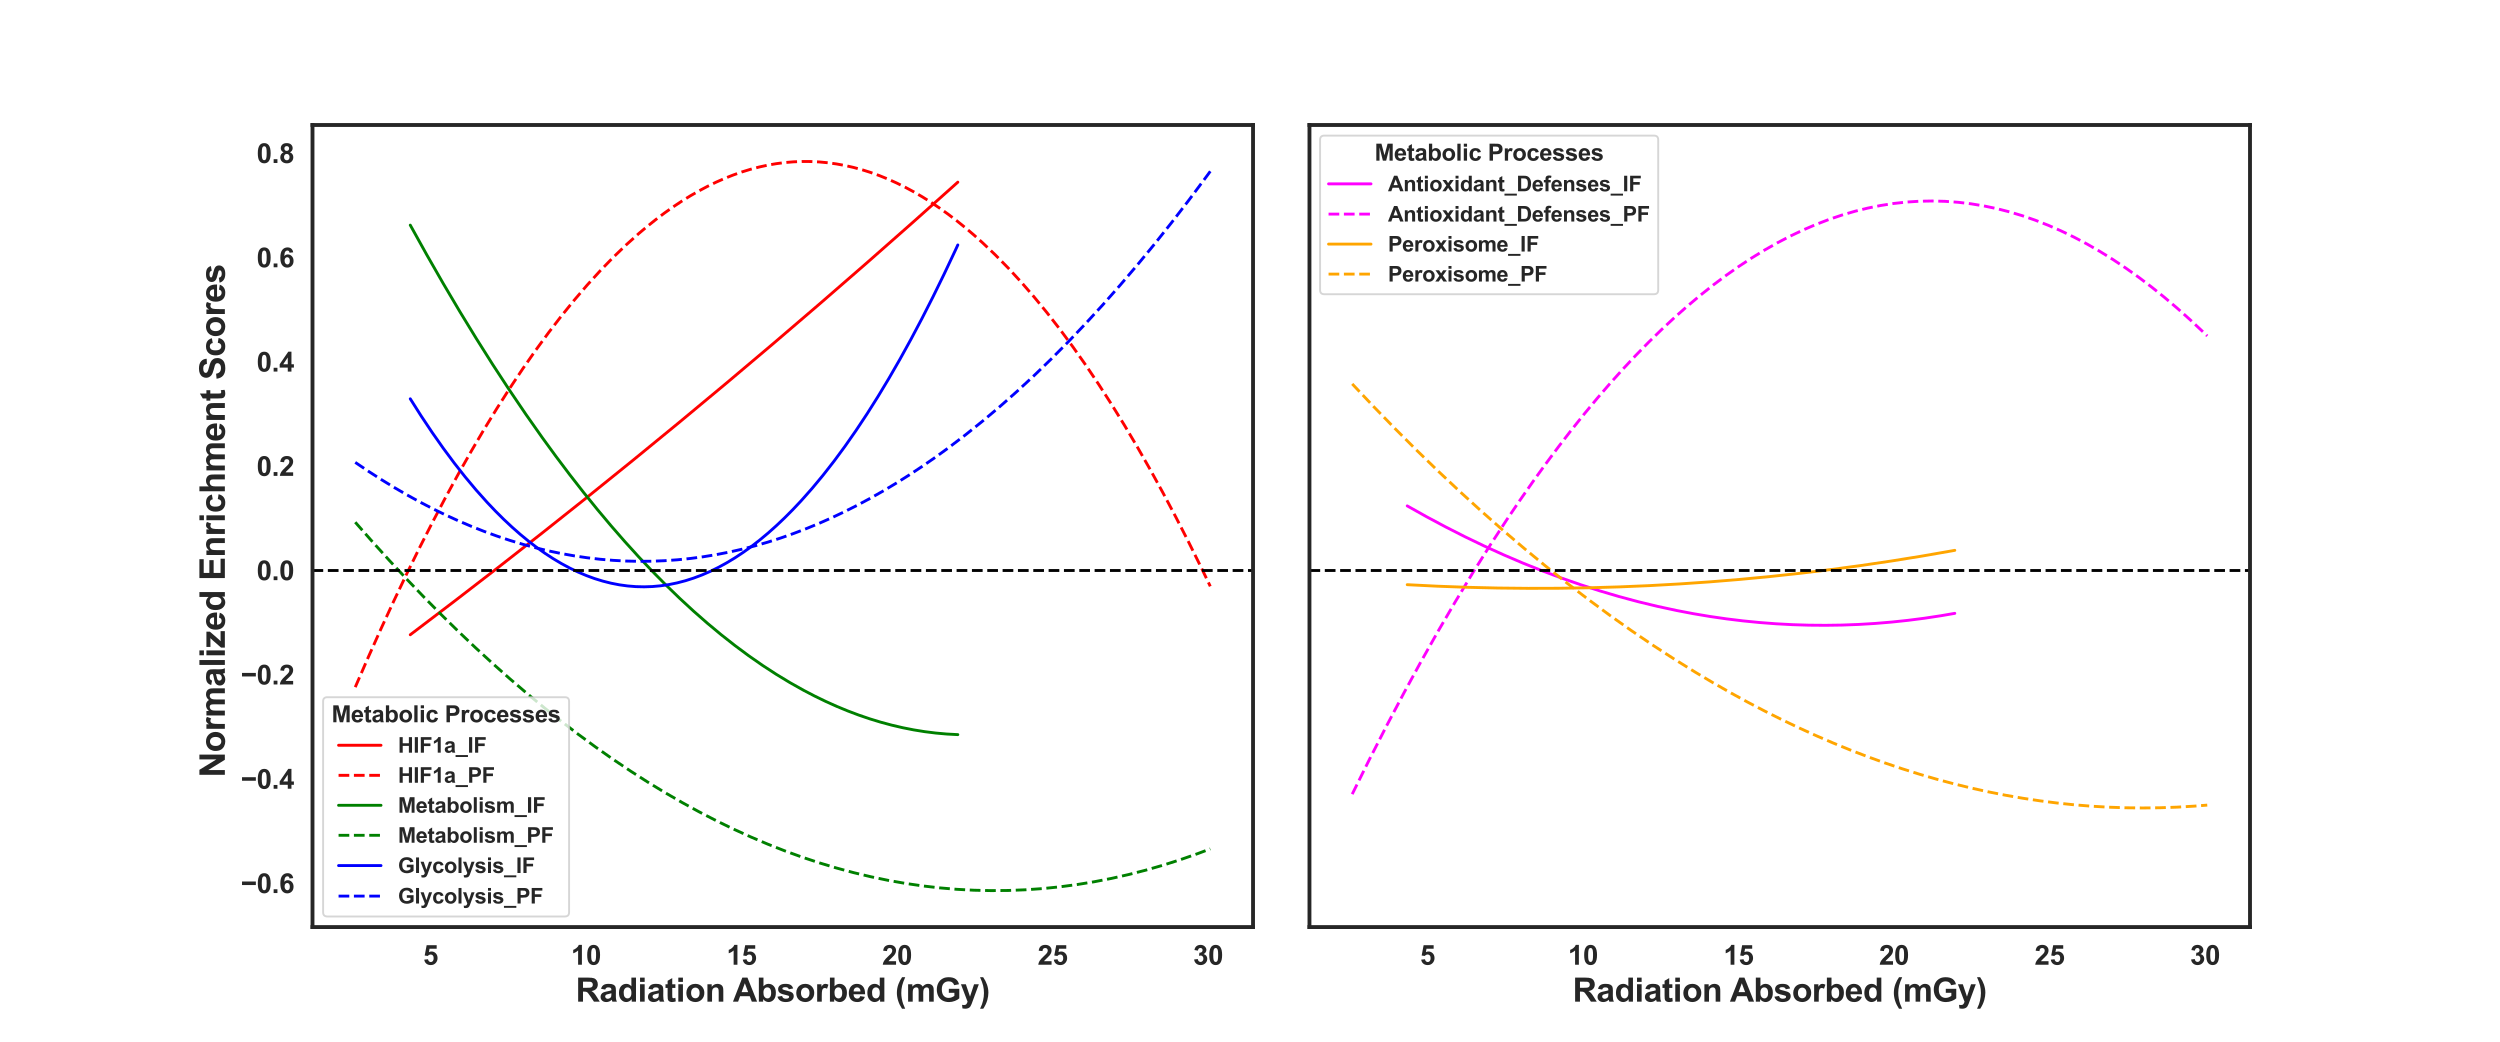 <?xml version="1.0" encoding="utf-8" standalone="no"?>
<!DOCTYPE svg PUBLIC "-//W3C//DTD SVG 1.1//EN"
  "http://www.w3.org/Graphics/SVG/1.1/DTD/svg11.dtd">
<svg xmlns:xlink="http://www.w3.org/1999/xlink" width="1296pt" height="540pt" viewBox="0 0 1296 540" xmlns="http://www.w3.org/2000/svg" version="1.1">
 <defs>
  <style type="text/css">*{stroke-linejoin: round; stroke-linecap: butt}</style>
 </defs>
 <g id="figure_1">
  <g id="patch_1">
   <path d="M 0 540 
L 1296 540 
L 1296 0 
L 0 0 
z
" style="fill: #ffffff"/>
  </g>
  <g id="axes_1">
   <g id="patch_2">
    <path d="M 162 480.6 
L 649.573 480.6 
L 649.573 64.8 
L 162 64.8 
z
" style="fill: #ffffff"/>
   </g>
   <g id="matplotlib.axis_1">
    <g id="xtick_1">
     <g id="text_1">
      <!-- 5 -->
      <g style="fill: #262626" transform="translate(219.29 500.121) scale(0.14 -0.14)">
       <defs>
        <path id="Arial-BoldMT-35" d="M 284 1178 
L 1159 1269 
Q 1197 972 1381 798 
Q 1566 625 1806 625 
Q 2081 625 2272 848 
Q 2463 1072 2463 1522 
Q 2463 1944 2273 2155 
Q 2084 2366 1781 2366 
Q 1403 2366 1103 2031 
L 391 2134 
L 841 4519 
L 3163 4519 
L 3163 3697 
L 1506 3697 
L 1369 2919 
Q 1663 3066 1969 3066 
Q 2553 3066 2959 2641 
Q 3366 2216 3366 1538 
Q 3366 972 3038 528 
Q 2591 -78 1797 -78 
Q 1163 -78 763 262 
Q 363 603 284 1178 
z
" transform="scale(0.016)"/>
       </defs>
       <use xlink:href="#Arial-BoldMT-35"/>
      </g>
     </g>
    </g>
    <g id="xtick_2">
     <g id="text_2">
      <!-- 10 -->
      <g style="fill: #262626" transform="translate(296.017 500.121) scale(0.14 -0.14)">
       <defs>
        <path id="Arial-BoldMT-31" d="M 2519 0 
L 1641 0 
L 1641 3309 
Q 1159 2859 506 2644 
L 506 3441 
Q 850 3553 1253 3867 
Q 1656 4181 1806 4600 
L 2519 4600 
L 2519 0 
z
" transform="scale(0.016)"/>
        <path id="Arial-BoldMT-30" d="M 1756 4600 
Q 2422 4600 2797 4125 
Q 3244 3563 3244 2259 
Q 3244 959 2794 391 
Q 2422 -78 1756 -78 
Q 1088 -78 678 436 
Q 269 950 269 2269 
Q 269 3563 719 4131 
Q 1091 4600 1756 4600 
z
M 1756 3872 
Q 1597 3872 1472 3770 
Q 1347 3669 1278 3406 
Q 1188 3066 1188 2259 
Q 1188 1453 1269 1151 
Q 1350 850 1473 750 
Q 1597 650 1756 650 
Q 1916 650 2041 751 
Q 2166 853 2234 1116 
Q 2325 1453 2325 2259 
Q 2325 3066 2244 3367 
Q 2163 3669 2039 3770 
Q 1916 3872 1756 3872 
z
" transform="scale(0.016)"/>
       </defs>
       <use xlink:href="#Arial-BoldMT-31"/>
       <use xlink:href="#Arial-BoldMT-30" x="55.615"/>
      </g>
     </g>
    </g>
    <g id="xtick_3">
     <g id="text_3">
      <!-- 15 -->
      <g style="fill: #262626" transform="translate(376.637 500.121) scale(0.14 -0.14)">
       <use xlink:href="#Arial-BoldMT-31"/>
       <use xlink:href="#Arial-BoldMT-35" x="55.615"/>
      </g>
     </g>
    </g>
    <g id="xtick_4">
     <g id="text_4">
      <!-- 20 -->
      <g style="fill: #262626" transform="translate(457.257 500.121) scale(0.14 -0.14)">
       <defs>
        <path id="Arial-BoldMT-32" d="M 3238 816 
L 3238 0 
L 159 0 
Q 209 463 459 877 
Q 709 1291 1447 1975 
Q 2041 2528 2175 2725 
Q 2356 2997 2356 3263 
Q 2356 3556 2198 3714 
Q 2041 3872 1763 3872 
Q 1488 3872 1325 3706 
Q 1163 3541 1138 3156 
L 263 3244 
Q 341 3969 753 4284 
Q 1166 4600 1784 4600 
Q 2463 4600 2850 4234 
Q 3238 3869 3238 3325 
Q 3238 3016 3127 2736 
Q 3016 2456 2775 2150 
Q 2616 1947 2200 1565 
Q 1784 1184 1673 1059 
Q 1563 934 1494 816 
L 3238 816 
z
" transform="scale(0.016)"/>
       </defs>
       <use xlink:href="#Arial-BoldMT-32"/>
       <use xlink:href="#Arial-BoldMT-30" x="55.615"/>
      </g>
     </g>
    </g>
    <g id="xtick_5">
     <g id="text_5">
      <!-- 25 -->
      <g style="fill: #262626" transform="translate(537.877 500.121) scale(0.14 -0.14)">
       <use xlink:href="#Arial-BoldMT-32"/>
       <use xlink:href="#Arial-BoldMT-35" x="55.615"/>
      </g>
     </g>
    </g>
    <g id="xtick_6">
     <g id="text_6">
      <!-- 30 -->
      <g style="fill: #262626" transform="translate(618.496 500.121) scale(0.14 -0.14)">
       <defs>
        <path id="Arial-BoldMT-33" d="M 241 1216 
L 1091 1319 
Q 1131 994 1309 822 
Q 1488 650 1741 650 
Q 2013 650 2198 856 
Q 2384 1063 2384 1413 
Q 2384 1744 2206 1937 
Q 2028 2131 1772 2131 
Q 1603 2131 1369 2066 
L 1466 2781 
Q 1822 2772 2009 2936 
Q 2197 3100 2197 3372 
Q 2197 3603 2059 3740 
Q 1922 3878 1694 3878 
Q 1469 3878 1309 3722 
Q 1150 3566 1116 3266 
L 306 3403 
Q 391 3819 561 4067 
Q 731 4316 1036 4458 
Q 1341 4600 1719 4600 
Q 2366 4600 2756 4188 
Q 3078 3850 3078 3425 
Q 3078 2822 2419 2463 
Q 2813 2378 3048 2084 
Q 3284 1791 3284 1375 
Q 3284 772 2843 347 
Q 2403 -78 1747 -78 
Q 1125 -78 715 280 
Q 306 638 241 1216 
z
" transform="scale(0.016)"/>
       </defs>
       <use xlink:href="#Arial-BoldMT-33"/>
       <use xlink:href="#Arial-BoldMT-30" x="55.615"/>
      </g>
     </g>
    </g>
    <g id="text_7">
     <!-- Radiation Absorbed (mGy) -->
     <g style="fill: #262626" transform="translate(298.438 519.259) scale(0.17 -0.17)">
      <defs>
       <path id="Arial-BoldMT-52" d="M 469 0 
L 469 4581 
L 2416 4581 
Q 3150 4581 3483 4457 
Q 3816 4334 4016 4018 
Q 4216 3703 4216 3297 
Q 4216 2781 3912 2445 
Q 3609 2109 3006 2022 
Q 3306 1847 3501 1637 
Q 3697 1428 4028 894 
L 4588 0 
L 3481 0 
L 2813 997 
Q 2456 1531 2325 1670 
Q 2194 1809 2047 1861 
Q 1900 1913 1581 1913 
L 1394 1913 
L 1394 0 
L 469 0 
z
M 1394 2644 
L 2078 2644 
Q 2744 2644 2909 2700 
Q 3075 2756 3169 2893 
Q 3263 3031 3263 3238 
Q 3263 3469 3139 3611 
Q 3016 3753 2791 3791 
Q 2678 3806 2116 3806 
L 1394 3806 
L 1394 2644 
z
" transform="scale(0.016)"/>
       <path id="Arial-BoldMT-61" d="M 1116 2306 
L 319 2450 
Q 453 2931 781 3162 
Q 1109 3394 1756 3394 
Q 2344 3394 2631 3255 
Q 2919 3116 3036 2902 
Q 3153 2688 3153 2116 
L 3144 1091 
Q 3144 653 3186 445 
Q 3228 238 3344 0 
L 2475 0 
Q 2441 88 2391 259 
Q 2369 338 2359 363 
Q 2134 144 1878 34 
Q 1622 -75 1331 -75 
Q 819 -75 523 203 
Q 228 481 228 906 
Q 228 1188 362 1408 
Q 497 1628 739 1745 
Q 981 1863 1438 1950 
Q 2053 2066 2291 2166 
L 2291 2253 
Q 2291 2506 2166 2614 
Q 2041 2722 1694 2722 
Q 1459 2722 1328 2630 
Q 1197 2538 1116 2306 
z
M 2291 1594 
Q 2122 1538 1756 1459 
Q 1391 1381 1278 1306 
Q 1106 1184 1106 997 
Q 1106 813 1243 678 
Q 1381 544 1594 544 
Q 1831 544 2047 700 
Q 2206 819 2256 991 
Q 2291 1103 2291 1419 
L 2291 1594 
z
" transform="scale(0.016)"/>
       <path id="Arial-BoldMT-64" d="M 3503 0 
L 2688 0 
L 2688 488 
Q 2484 203 2207 64 
Q 1931 -75 1650 -75 
Q 1078 -75 670 386 
Q 263 847 263 1672 
Q 263 2516 659 2955 
Q 1056 3394 1663 3394 
Q 2219 3394 2625 2931 
L 2625 4581 
L 3503 4581 
L 3503 0 
z
M 1159 1731 
Q 1159 1200 1306 963 
Q 1519 619 1900 619 
Q 2203 619 2415 876 
Q 2628 1134 2628 1647 
Q 2628 2219 2422 2470 
Q 2216 2722 1894 2722 
Q 1581 2722 1370 2473 
Q 1159 2225 1159 1731 
z
" transform="scale(0.016)"/>
       <path id="Arial-BoldMT-69" d="M 459 3769 
L 459 4581 
L 1338 4581 
L 1338 3769 
L 459 3769 
z
M 459 0 
L 459 3319 
L 1338 3319 
L 1338 0 
L 459 0 
z
" transform="scale(0.016)"/>
       <path id="Arial-BoldMT-74" d="M 1981 3319 
L 1981 2619 
L 1381 2619 
L 1381 1281 
Q 1381 875 1398 808 
Q 1416 741 1477 697 
Q 1538 653 1625 653 
Q 1747 653 1978 738 
L 2053 56 
Q 1747 -75 1359 -75 
Q 1122 -75 931 4 
Q 741 84 652 211 
Q 563 338 528 553 
Q 500 706 500 1172 
L 500 2619 
L 97 2619 
L 97 3319 
L 500 3319 
L 500 3978 
L 1381 4491 
L 1381 3319 
L 1981 3319 
z
" transform="scale(0.016)"/>
       <path id="Arial-BoldMT-6f" d="M 256 1706 
Q 256 2144 472 2553 
Q 688 2963 1083 3178 
Q 1478 3394 1966 3394 
Q 2719 3394 3200 2905 
Q 3681 2416 3681 1669 
Q 3681 916 3195 420 
Q 2709 -75 1972 -75 
Q 1516 -75 1102 131 
Q 688 338 472 736 
Q 256 1134 256 1706 
z
M 1156 1659 
Q 1156 1166 1390 903 
Q 1625 641 1969 641 
Q 2313 641 2545 903 
Q 2778 1166 2778 1666 
Q 2778 2153 2545 2415 
Q 2313 2678 1969 2678 
Q 1625 2678 1390 2415 
Q 1156 2153 1156 1659 
z
" transform="scale(0.016)"/>
       <path id="Arial-BoldMT-6e" d="M 3478 0 
L 2600 0 
L 2600 1694 
Q 2600 2231 2544 2389 
Q 2488 2547 2361 2634 
Q 2234 2722 2056 2722 
Q 1828 2722 1647 2597 
Q 1466 2472 1398 2265 
Q 1331 2059 1331 1503 
L 1331 0 
L 453 0 
L 453 3319 
L 1269 3319 
L 1269 2831 
Q 1703 3394 2363 3394 
Q 2653 3394 2893 3289 
Q 3134 3184 3257 3021 
Q 3381 2859 3429 2653 
Q 3478 2447 3478 2063 
L 3478 0 
z
" transform="scale(0.016)"/>
       <path id="Arial-BoldMT-20" transform="scale(0.016)"/>
       <path id="Arial-BoldMT-41" d="M 4597 0 
L 3591 0 
L 3191 1041 
L 1359 1041 
L 981 0 
L 0 0 
L 1784 4581 
L 2763 4581 
L 4597 0 
z
M 2894 1813 
L 2263 3513 
L 1644 1813 
L 2894 1813 
z
" transform="scale(0.016)"/>
       <path id="Arial-BoldMT-62" d="M 422 0 
L 422 4581 
L 1300 4581 
L 1300 2931 
Q 1706 3394 2263 3394 
Q 2869 3394 3266 2955 
Q 3663 2516 3663 1694 
Q 3663 844 3258 384 
Q 2853 -75 2275 -75 
Q 1991 -75 1714 67 
Q 1438 209 1238 488 
L 1238 0 
L 422 0 
z
M 1294 1731 
Q 1294 1216 1456 969 
Q 1684 619 2063 619 
Q 2353 619 2558 867 
Q 2763 1116 2763 1650 
Q 2763 2219 2556 2470 
Q 2350 2722 2028 2722 
Q 1713 2722 1503 2476 
Q 1294 2231 1294 1731 
z
" transform="scale(0.016)"/>
       <path id="Arial-BoldMT-73" d="M 150 947 
L 1031 1081 
Q 1088 825 1259 692 
Q 1431 559 1741 559 
Q 2081 559 2253 684 
Q 2369 772 2369 919 
Q 2369 1019 2306 1084 
Q 2241 1147 2013 1200 
Q 950 1434 666 1628 
Q 272 1897 272 2375 
Q 272 2806 612 3100 
Q 953 3394 1669 3394 
Q 2350 3394 2681 3172 
Q 3013 2950 3138 2516 
L 2309 2363 
Q 2256 2556 2107 2659 
Q 1959 2763 1684 2763 
Q 1338 2763 1188 2666 
Q 1088 2597 1088 2488 
Q 1088 2394 1175 2328 
Q 1294 2241 1995 2081 
Q 2697 1922 2975 1691 
Q 3250 1456 3250 1038 
Q 3250 581 2869 253 
Q 2488 -75 1741 -75 
Q 1063 -75 667 200 
Q 272 475 150 947 
z
" transform="scale(0.016)"/>
       <path id="Arial-BoldMT-72" d="M 1300 0 
L 422 0 
L 422 3319 
L 1238 3319 
L 1238 2847 
Q 1447 3181 1614 3287 
Q 1781 3394 1994 3394 
Q 2294 3394 2572 3228 
L 2300 2463 
Q 2078 2606 1888 2606 
Q 1703 2606 1575 2504 
Q 1447 2403 1373 2137 
Q 1300 1872 1300 1025 
L 1300 0 
z
" transform="scale(0.016)"/>
       <path id="Arial-BoldMT-65" d="M 2381 1056 
L 3256 909 
Q 3088 428 2723 176 
Q 2359 -75 1813 -75 
Q 947 -75 531 491 
Q 203 944 203 1634 
Q 203 2459 634 2926 
Q 1066 3394 1725 3394 
Q 2466 3394 2894 2905 
Q 3322 2416 3303 1406 
L 1103 1406 
Q 1113 1016 1316 798 
Q 1519 581 1822 581 
Q 2028 581 2168 693 
Q 2309 806 2381 1056 
z
M 2431 1944 
Q 2422 2325 2234 2523 
Q 2047 2722 1778 2722 
Q 1491 2722 1303 2513 
Q 1116 2303 1119 1944 
L 2431 1944 
z
" transform="scale(0.016)"/>
       <path id="Arial-BoldMT-28" d="M 1916 -1347 
L 1313 -1347 
Q 834 -625 584 153 
Q 334 931 334 1659 
Q 334 2563 644 3369 
Q 913 4069 1325 4659 
L 1925 4659 
Q 1497 3713 1336 3048 
Q 1175 2384 1175 1641 
Q 1175 1128 1270 590 
Q 1366 53 1531 -431 
Q 1641 -750 1916 -1347 
z
" transform="scale(0.016)"/>
       <path id="Arial-BoldMT-6d" d="M 394 3319 
L 1203 3319 
L 1203 2866 
Q 1638 3394 2238 3394 
Q 2556 3394 2790 3262 
Q 3025 3131 3175 2866 
Q 3394 3131 3647 3262 
Q 3900 3394 4188 3394 
Q 4553 3394 4806 3245 
Q 5059 3097 5184 2809 
Q 5275 2597 5275 2122 
L 5275 0 
L 4397 0 
L 4397 1897 
Q 4397 2391 4306 2534 
Q 4184 2722 3931 2722 
Q 3747 2722 3584 2609 
Q 3422 2497 3350 2280 
Q 3278 2063 3278 1594 
L 3278 0 
L 2400 0 
L 2400 1819 
Q 2400 2303 2353 2443 
Q 2306 2584 2207 2653 
Q 2109 2722 1941 2722 
Q 1738 2722 1575 2612 
Q 1413 2503 1342 2297 
Q 1272 2091 1272 1613 
L 1272 0 
L 394 0 
L 394 3319 
z
" transform="scale(0.016)"/>
       <path id="Arial-BoldMT-47" d="M 2597 1684 
L 2597 2456 
L 4591 2456 
L 4591 631 
Q 4300 350 3748 136 
Q 3197 -78 2631 -78 
Q 1913 -78 1378 223 
Q 844 525 575 1086 
Q 306 1647 306 2306 
Q 306 3022 606 3578 
Q 906 4134 1484 4431 
Q 1925 4659 2581 4659 
Q 3434 4659 3914 4301 
Q 4394 3944 4531 3313 
L 3613 3141 
Q 3516 3478 3248 3673 
Q 2981 3869 2581 3869 
Q 1975 3869 1617 3484 
Q 1259 3100 1259 2344 
Q 1259 1528 1621 1120 
Q 1984 713 2572 713 
Q 2863 713 3155 827 
Q 3447 941 3656 1103 
L 3656 1684 
L 2597 1684 
z
" transform="scale(0.016)"/>
       <path id="Arial-BoldMT-79" d="M 44 3319 
L 978 3319 
L 1772 963 
L 2547 3319 
L 3456 3319 
L 2284 125 
L 2075 -453 
Q 1959 -744 1854 -897 
Q 1750 -1050 1614 -1145 
Q 1478 -1241 1279 -1294 
Q 1081 -1347 831 -1347 
Q 578 -1347 334 -1294 
L 256 -606 
Q 463 -647 628 -647 
Q 934 -647 1081 -467 
Q 1228 -288 1306 -9 
L 44 3319 
z
" transform="scale(0.016)"/>
       <path id="Arial-BoldMT-29" d="M 216 -1347 
Q 475 -791 581 -494 
Q 688 -197 778 190 
Q 869 578 912 926 
Q 956 1275 956 1641 
Q 956 2384 797 3048 
Q 638 3713 209 4659 
L 806 4659 
Q 1278 3988 1539 3234 
Q 1800 2481 1800 1706 
Q 1800 1053 1594 306 
Q 1359 -531 822 -1347 
L 216 -1347 
z
" transform="scale(0.016)"/>
      </defs>
      <use xlink:href="#Arial-BoldMT-52"/>
      <use xlink:href="#Arial-BoldMT-61" x="72.217"/>
      <use xlink:href="#Arial-BoldMT-64" x="127.832"/>
      <use xlink:href="#Arial-BoldMT-69" x="188.916"/>
      <use xlink:href="#Arial-BoldMT-61" x="216.699"/>
      <use xlink:href="#Arial-BoldMT-74" x="272.314"/>
      <use xlink:href="#Arial-BoldMT-69" x="305.615"/>
      <use xlink:href="#Arial-BoldMT-6f" x="333.398"/>
      <use xlink:href="#Arial-BoldMT-6e" x="394.482"/>
      <use xlink:href="#Arial-BoldMT-20" x="455.566"/>
      <use xlink:href="#Arial-BoldMT-41" x="479.6"/>
      <use xlink:href="#Arial-BoldMT-62" x="551.816"/>
      <use xlink:href="#Arial-BoldMT-73" x="612.9"/>
      <use xlink:href="#Arial-BoldMT-6f" x="668.516"/>
      <use xlink:href="#Arial-BoldMT-72" x="729.6"/>
      <use xlink:href="#Arial-BoldMT-62" x="768.516"/>
      <use xlink:href="#Arial-BoldMT-65" x="829.6"/>
      <use xlink:href="#Arial-BoldMT-64" x="885.215"/>
      <use xlink:href="#Arial-BoldMT-20" x="946.299"/>
      <use xlink:href="#Arial-BoldMT-28" x="974.082"/>
      <use xlink:href="#Arial-BoldMT-6d" x="1007.383"/>
      <use xlink:href="#Arial-BoldMT-47" x="1096.299"/>
      <use xlink:href="#Arial-BoldMT-79" x="1174.082"/>
      <use xlink:href="#Arial-BoldMT-29" x="1229.697"/>
     </g>
    </g>
   </g>
   <g id="matplotlib.axis_2">
    <g id="ytick_1">
     <g id="text_8">
      <!-- −0.6 -->
      <g style="fill: #262626" transform="translate(124.863 462.955) scale(0.14 -0.14)">
       <defs>
        <path id="Arial-BoldMT-2212" d="M 266 1850 
L 266 2672 
L 3469 2672 
L 3469 1850 
L 266 1850 
z
" transform="scale(0.016)"/>
        <path id="Arial-BoldMT-2e" d="M 459 0 
L 459 878 
L 1338 878 
L 1338 0 
L 459 0 
z
" transform="scale(0.016)"/>
        <path id="Arial-BoldMT-36" d="M 3247 3459 
L 2397 3366 
Q 2366 3628 2234 3753 
Q 2103 3878 1894 3878 
Q 1616 3878 1423 3628 
Q 1231 3378 1181 2588 
Q 1509 2975 1997 2975 
Q 2547 2975 2939 2556 
Q 3331 2138 3331 1475 
Q 3331 772 2918 347 
Q 2506 -78 1859 -78 
Q 1166 -78 719 461 
Q 272 1000 272 2228 
Q 272 3488 737 4044 
Q 1203 4600 1947 4600 
Q 2469 4600 2811 4308 
Q 3153 4016 3247 3459 
z
M 1256 1544 
Q 1256 1116 1453 883 
Q 1650 650 1903 650 
Q 2147 650 2309 840 
Q 2472 1031 2472 1466 
Q 2472 1913 2297 2120 
Q 2122 2328 1859 2328 
Q 1606 2328 1431 2129 
Q 1256 1931 1256 1544 
z
" transform="scale(0.016)"/>
       </defs>
       <use xlink:href="#Arial-BoldMT-2212"/>
       <use xlink:href="#Arial-BoldMT-30" x="58.398"/>
       <use xlink:href="#Arial-BoldMT-2e" x="114.014"/>
       <use xlink:href="#Arial-BoldMT-36" x="141.797"/>
      </g>
     </g>
    </g>
    <g id="ytick_2">
     <g id="text_9">
      <!-- −0.4 -->
      <g style="fill: #262626" transform="translate(124.863 408.889) scale(0.14 -0.14)">
       <defs>
        <path id="Arial-BoldMT-34" d="M 1994 0 
L 1994 922 
L 119 922 
L 119 1691 
L 2106 4600 
L 2844 4600 
L 2844 1694 
L 3413 1694 
L 3413 922 
L 2844 922 
L 2844 0 
L 1994 0 
z
M 1994 1694 
L 1994 3259 
L 941 1694 
L 1994 1694 
z
" transform="scale(0.016)"/>
       </defs>
       <use xlink:href="#Arial-BoldMT-2212"/>
       <use xlink:href="#Arial-BoldMT-30" x="58.398"/>
       <use xlink:href="#Arial-BoldMT-2e" x="114.014"/>
       <use xlink:href="#Arial-BoldMT-34" x="141.797"/>
      </g>
     </g>
    </g>
    <g id="ytick_3">
     <g id="text_10">
      <!-- −0.2 -->
      <g style="fill: #262626" transform="translate(124.863 354.822) scale(0.14 -0.14)">
       <use xlink:href="#Arial-BoldMT-2212"/>
       <use xlink:href="#Arial-BoldMT-30" x="58.398"/>
       <use xlink:href="#Arial-BoldMT-2e" x="114.014"/>
       <use xlink:href="#Arial-BoldMT-32" x="141.797"/>
      </g>
     </g>
    </g>
    <g id="ytick_4">
     <g id="text_11">
      <!-- 0.0 -->
      <g style="fill: #262626" transform="translate(133.04 300.756) scale(0.14 -0.14)">
       <use xlink:href="#Arial-BoldMT-30"/>
       <use xlink:href="#Arial-BoldMT-2e" x="55.615"/>
       <use xlink:href="#Arial-BoldMT-30" x="83.398"/>
      </g>
     </g>
    </g>
    <g id="ytick_5">
     <g id="text_12">
      <!-- 0.2 -->
      <g style="fill: #262626" transform="translate(133.04 246.69) scale(0.14 -0.14)">
       <use xlink:href="#Arial-BoldMT-30"/>
       <use xlink:href="#Arial-BoldMT-2e" x="55.615"/>
       <use xlink:href="#Arial-BoldMT-32" x="83.398"/>
      </g>
     </g>
    </g>
    <g id="ytick_6">
     <g id="text_13">
      <!-- 0.4 -->
      <g style="fill: #262626" transform="translate(133.04 192.623) scale(0.14 -0.14)">
       <use xlink:href="#Arial-BoldMT-30"/>
       <use xlink:href="#Arial-BoldMT-2e" x="55.615"/>
       <use xlink:href="#Arial-BoldMT-34" x="83.398"/>
      </g>
     </g>
    </g>
    <g id="ytick_7">
     <g id="text_14">
      <!-- 0.6 -->
      <g style="fill: #262626" transform="translate(133.04 138.557) scale(0.14 -0.14)">
       <use xlink:href="#Arial-BoldMT-30"/>
       <use xlink:href="#Arial-BoldMT-2e" x="55.615"/>
       <use xlink:href="#Arial-BoldMT-36" x="83.398"/>
      </g>
     </g>
    </g>
    <g id="ytick_8">
     <g id="text_15">
      <!-- 0.8 -->
      <g style="fill: #262626" transform="translate(133.04 84.49) scale(0.14 -0.14)">
       <defs>
        <path id="Arial-BoldMT-38" d="M 1025 2472 
Q 684 2616 529 2867 
Q 375 3119 375 3419 
Q 375 3931 733 4265 
Q 1091 4600 1750 4600 
Q 2403 4600 2764 4265 
Q 3125 3931 3125 3419 
Q 3125 3100 2959 2851 
Q 2794 2603 2494 2472 
Q 2875 2319 3073 2025 
Q 3272 1731 3272 1347 
Q 3272 713 2867 316 
Q 2463 -81 1791 -81 
Q 1166 -81 750 247 
Q 259 634 259 1309 
Q 259 1681 443 1992 
Q 628 2303 1025 2472 
z
M 1206 3356 
Q 1206 3094 1354 2947 
Q 1503 2800 1750 2800 
Q 2000 2800 2150 2948 
Q 2300 3097 2300 3359 
Q 2300 3606 2151 3754 
Q 2003 3903 1759 3903 
Q 1506 3903 1356 3753 
Q 1206 3603 1206 3356 
z
M 1125 1394 
Q 1125 1031 1311 828 
Q 1497 625 1775 625 
Q 2047 625 2225 820 
Q 2403 1016 2403 1384 
Q 2403 1706 2222 1901 
Q 2041 2097 1763 2097 
Q 1441 2097 1283 1875 
Q 1125 1653 1125 1394 
z
" transform="scale(0.016)"/>
       </defs>
       <use xlink:href="#Arial-BoldMT-30"/>
       <use xlink:href="#Arial-BoldMT-2e" x="55.615"/>
       <use xlink:href="#Arial-BoldMT-38" x="83.398"/>
      </g>
     </g>
    </g>
   </g>
   <g id="line2d_1">
    <path d="M 212.686 329.053 
L 235.508 311.713 
L 258.329 294.106 
L 281.151 276.233 
L 303.973 258.094 
L 328.221 238.528 
L 352.469 218.662 
L 376.718 198.495 
L 400.966 178.027 
L 425.214 157.259 
L 449.462 136.189 
L 473.71 114.819 
L 496.532 94.431 
L 496.532 94.431 
" clip-path="url(#p7a036e7952)" style="fill: none; stroke: #ff0000; stroke-width: 1.5; stroke-linecap: round"/>
   </g>
   <g id="line2d_2">
    <path d="M 184.162 356.226 
L 190.845 340.845 
L 197.527 325.912 
L 204.209 311.425 
L 210.891 297.384 
L 217.573 283.791 
L 224.255 270.644 
L 230.937 257.943 
L 237.619 245.69 
L 244.302 233.883 
L 250.984 222.523 
L 257.666 211.609 
L 264.348 201.143 
L 271.03 191.123 
L 277.712 181.549 
L 284.394 172.423 
L 291.076 163.743 
L 297.759 155.51 
L 304.441 147.723 
L 311.123 140.384 
L 317.805 133.491 
L 324.487 127.044 
L 331.169 121.045 
L 335.624 117.293 
L 340.079 113.74 
L 344.534 110.385 
L 348.988 107.229 
L 353.443 104.272 
L 357.898 101.513 
L 362.353 98.953 
L 366.807 96.591 
L 371.262 94.428 
L 375.717 92.463 
L 380.172 90.697 
L 384.626 89.129 
L 389.081 87.76 
L 393.536 86.589 
L 397.991 85.617 
L 402.445 84.844 
L 406.9 84.269 
L 411.355 83.892 
L 415.81 83.715 
L 420.264 83.735 
L 424.719 83.954 
L 429.174 84.372 
L 433.629 84.988 
L 438.083 85.803 
L 442.538 86.816 
L 446.993 88.028 
L 451.448 89.439 
L 455.902 91.048 
L 460.357 92.855 
L 464.812 94.861 
L 469.267 97.066 
L 473.721 99.469 
L 478.176 102.07 
L 482.631 104.87 
L 487.086 107.869 
L 491.54 111.066 
L 495.995 114.462 
L 500.45 118.056 
L 504.905 121.849 
L 509.359 125.841 
L 516.042 132.2 
L 522.724 139.006 
L 529.406 146.259 
L 536.088 153.958 
L 542.77 162.104 
L 549.452 170.697 
L 556.134 179.737 
L 562.816 189.223 
L 569.499 199.156 
L 576.181 209.536 
L 582.863 220.362 
L 589.545 231.635 
L 596.227 243.355 
L 602.909 255.522 
L 609.591 268.135 
L 616.274 281.195 
L 622.956 294.702 
L 627.41 303.954 
L 627.41 303.954 
" clip-path="url(#p7a036e7952)" style="fill: none; stroke-dasharray: 5.55,2.4; stroke-dashoffset: 0; stroke: #ff0000; stroke-width: 1.5"/>
   </g>
   <g id="line2d_3">
    <path d="M 212.686 116.706 
L 221.244 132.1 
L 229.802 147.031 
L 238.36 161.501 
L 246.918 175.508 
L 255.477 189.054 
L 264.035 202.138 
L 272.593 214.759 
L 281.151 226.919 
L 288.283 236.699 
L 295.415 246.158 
L 302.547 255.297 
L 309.678 264.115 
L 316.81 272.612 
L 323.942 280.788 
L 331.074 288.643 
L 338.206 296.178 
L 345.338 303.392 
L 352.469 310.284 
L 359.601 316.857 
L 366.733 323.108 
L 373.865 329.038 
L 380.997 334.648 
L 388.128 339.937 
L 395.26 344.905 
L 402.392 349.552 
L 409.524 353.879 
L 416.656 357.884 
L 422.361 360.858 
L 428.067 363.626 
L 433.772 366.189 
L 439.478 368.547 
L 445.183 370.699 
L 450.888 372.646 
L 456.594 374.388 
L 462.299 375.924 
L 468.005 377.255 
L 473.71 378.381 
L 479.416 379.301 
L 485.121 380.016 
L 490.827 380.526 
L 496.532 380.83 
L 496.532 380.83 
" clip-path="url(#p7a036e7952)" style="fill: none; stroke: #008000; stroke-width: 1.5; stroke-linecap: round"/>
   </g>
   <g id="line2d_4">
    <path d="M 184.162 270.722 
L 193.072 280.845 
L 201.981 290.693 
L 210.891 300.266 
L 219.8 309.562 
L 228.71 318.583 
L 237.619 327.328 
L 246.529 335.798 
L 255.438 343.992 
L 264.348 351.91 
L 273.257 359.552 
L 282.167 366.919 
L 291.076 374.01 
L 299.986 380.826 
L 308.896 387.366 
L 317.805 393.63 
L 326.715 399.618 
L 335.624 405.331 
L 344.534 410.768 
L 353.443 415.929 
L 362.353 420.815 
L 371.262 425.425 
L 380.172 429.76 
L 389.081 433.818 
L 397.991 437.601 
L 406.9 441.109 
L 415.81 444.34 
L 424.719 447.296 
L 433.629 449.976 
L 442.538 452.381 
L 451.448 454.51 
L 460.357 456.363 
L 469.267 457.941 
L 478.176 459.243 
L 487.086 460.269 
L 495.995 461.019 
L 504.905 461.494 
L 513.814 461.693 
L 522.724 461.617 
L 531.633 461.265 
L 540.543 460.637 
L 549.452 459.733 
L 558.362 458.554 
L 567.271 457.099 
L 576.181 455.368 
L 585.09 453.362 
L 594 451.08 
L 602.909 448.523 
L 611.819 445.689 
L 620.728 442.58 
L 627.41 440.068 
L 627.41 440.068 
" clip-path="url(#p7a036e7952)" style="fill: none; stroke-dasharray: 5.55,2.4; stroke-dashoffset: 0; stroke: #008000; stroke-width: 1.5"/>
   </g>
   <g id="line2d_5">
    <path d="M 212.686 206.747 
L 218.391 215.731 
L 224.097 224.281 
L 229.802 232.396 
L 235.508 240.077 
L 241.213 247.324 
L 246.918 254.137 
L 252.624 260.515 
L 256.903 265.013 
L 261.182 269.268 
L 265.461 273.277 
L 269.74 277.043 
L 274.019 280.564 
L 278.298 283.841 
L 282.578 286.874 
L 286.857 289.662 
L 291.136 292.206 
L 295.415 294.505 
L 299.694 296.561 
L 303.973 298.372 
L 308.252 299.938 
L 312.531 301.26 
L 316.81 302.338 
L 321.089 303.172 
L 325.368 303.761 
L 329.648 304.106 
L 333.927 304.207 
L 338.206 304.063 
L 342.485 303.675 
L 346.764 303.043 
L 351.043 302.166 
L 355.322 301.045 
L 359.601 299.68 
L 363.88 298.07 
L 368.159 296.216 
L 372.438 294.118 
L 376.718 291.775 
L 380.997 289.188 
L 385.276 286.357 
L 389.555 283.281 
L 393.834 279.962 
L 398.113 276.397 
L 402.392 272.589 
L 406.671 268.536 
L 410.95 264.239 
L 415.229 259.697 
L 420.935 253.261 
L 426.64 246.392 
L 432.346 239.087 
L 438.051 231.349 
L 443.757 223.176 
L 449.462 214.569 
L 455.168 205.527 
L 460.873 196.051 
L 466.578 186.141 
L 472.284 175.796 
L 477.989 165.017 
L 483.695 153.803 
L 489.4 142.156 
L 495.106 130.073 
L 496.532 126.985 
L 496.532 126.985 
" clip-path="url(#p7a036e7952)" style="fill: none; stroke: #0000ff; stroke-width: 1.5; stroke-linecap: round"/>
   </g>
   <g id="line2d_6">
    <path d="M 184.162 239.698 
L 190.845 244.211 
L 197.527 248.517 
L 204.209 252.615 
L 210.891 256.505 
L 217.573 260.187 
L 224.255 263.662 
L 230.937 266.928 
L 237.619 269.987 
L 244.302 272.838 
L 250.984 275.482 
L 257.666 277.917 
L 264.348 280.145 
L 271.03 282.165 
L 277.712 283.977 
L 284.394 285.581 
L 291.076 286.977 
L 297.759 288.166 
L 304.441 289.147 
L 311.123 289.92 
L 317.805 290.485 
L 324.487 290.843 
L 331.169 290.992 
L 337.851 290.934 
L 344.534 290.668 
L 351.216 290.194 
L 357.898 289.513 
L 364.58 288.623 
L 371.262 287.526 
L 377.944 286.221 
L 384.626 284.708 
L 391.308 282.988 
L 397.991 281.059 
L 404.673 278.923 
L 411.355 276.579 
L 418.037 274.027 
L 424.719 271.268 
L 431.401 268.3 
L 438.083 265.125 
L 444.766 261.742 
L 451.448 258.151 
L 458.13 254.353 
L 464.812 250.346 
L 471.494 246.132 
L 478.176 241.71 
L 484.858 237.08 
L 491.54 232.243 
L 500.45 225.469 
L 509.359 218.326 
L 518.269 210.814 
L 527.178 202.932 
L 536.088 194.681 
L 544.997 186.061 
L 553.907 177.071 
L 562.816 167.711 
L 571.726 157.982 
L 580.635 147.884 
L 589.545 137.417 
L 598.455 126.579 
L 607.364 115.373 
L 616.274 103.797 
L 625.183 91.852 
L 627.41 88.807 
L 627.41 88.807 
" clip-path="url(#p7a036e7952)" style="fill: none; stroke-dasharray: 5.55,2.4; stroke-dashoffset: 0; stroke: #0000ff; stroke-width: 1.5"/>
   </g>
   <g id="line2d_7">
    <path d="M 162 295.745 
L 649.573 295.745 
" clip-path="url(#p7a036e7952)" style="fill: none; stroke-dasharray: 5.55,2.4; stroke-dashoffset: 0; stroke: #000000; stroke-width: 1.5"/>
   </g>
   <g id="patch_3">
    <path d="M 162 480.6 
L 162 64.8 
" style="fill: none; stroke: #262626; stroke-width: 2; stroke-linejoin: miter; stroke-linecap: square"/>
   </g>
   <g id="patch_4">
    <path d="M 649.573 480.6 
L 649.573 64.8 
" style="fill: none; stroke: #262626; stroke-width: 2; stroke-linejoin: miter; stroke-linecap: square"/>
   </g>
   <g id="patch_5">
    <path d="M 162 480.6 
L 649.573 480.6 
" style="fill: none; stroke: #262626; stroke-width: 2; stroke-linejoin: miter; stroke-linecap: square"/>
   </g>
   <g id="patch_6">
    <path d="M 162 64.8 
L 649.573 64.8 
" style="fill: none; stroke: #262626; stroke-width: 2; stroke-linejoin: miter; stroke-linecap: square"/>
   </g>
   <g id="legend_1">
    <g id="patch_7">
     <path d="M 169.7 475.1 
L 292.814 475.1 
Q 295.014 475.1 295.014 472.9 
L 295.014 363.633 
Q 295.014 361.433 292.814 361.433 
L 169.7 361.433 
Q 167.5 361.433 167.5 363.633 
L 167.5 472.9 
Q 167.5 475.1 169.7 475.1 
z
" style="fill: #ffffff; opacity: 0.8; stroke: #cccccc; stroke-linejoin: miter"/>
    </g>
    <g id="text_16">
     <!-- Metabolic Processes -->
     <g style="fill: #262626" transform="translate(171.9 374.423) scale(0.12 -0.12)">
      <defs>
       <path id="Arial-BoldMT-4d" d="M 453 0 
L 453 4581 
L 1838 4581 
L 2669 1456 
L 3491 4581 
L 4878 4581 
L 4878 0 
L 4019 0 
L 4019 3606 
L 3109 0 
L 2219 0 
L 1313 3606 
L 1313 0 
L 453 0 
z
" transform="scale(0.016)"/>
       <path id="Arial-BoldMT-6c" d="M 459 0 
L 459 4581 
L 1338 4581 
L 1338 0 
L 459 0 
z
" transform="scale(0.016)"/>
       <path id="Arial-BoldMT-63" d="M 3353 2338 
L 2488 2181 
Q 2444 2441 2289 2572 
Q 2134 2703 1888 2703 
Q 1559 2703 1364 2476 
Q 1169 2250 1169 1719 
Q 1169 1128 1367 884 
Q 1566 641 1900 641 
Q 2150 641 2309 783 
Q 2469 925 2534 1272 
L 3397 1125 
Q 3263 531 2881 228 
Q 2500 -75 1859 -75 
Q 1131 -75 698 384 
Q 266 844 266 1656 
Q 266 2478 700 2936 
Q 1134 3394 1875 3394 
Q 2481 3394 2839 3133 
Q 3197 2872 3353 2338 
z
" transform="scale(0.016)"/>
       <path id="Arial-BoldMT-50" d="M 466 0 
L 466 4581 
L 1950 4581 
Q 2794 4581 3050 4513 
Q 3444 4409 3709 4064 
Q 3975 3719 3975 3172 
Q 3975 2750 3822 2462 
Q 3669 2175 3433 2011 
Q 3197 1847 2953 1794 
Q 2622 1728 1994 1728 
L 1391 1728 
L 1391 0 
L 466 0 
z
M 1391 3806 
L 1391 2506 
L 1897 2506 
Q 2444 2506 2628 2578 
Q 2813 2650 2917 2803 
Q 3022 2956 3022 3159 
Q 3022 3409 2875 3571 
Q 2728 3734 2503 3775 
Q 2338 3806 1838 3806 
L 1391 3806 
z
" transform="scale(0.016)"/>
      </defs>
      <use xlink:href="#Arial-BoldMT-4d"/>
      <use xlink:href="#Arial-BoldMT-65" x="83.301"/>
      <use xlink:href="#Arial-BoldMT-74" x="138.916"/>
      <use xlink:href="#Arial-BoldMT-61" x="172.217"/>
      <use xlink:href="#Arial-BoldMT-62" x="227.832"/>
      <use xlink:href="#Arial-BoldMT-6f" x="288.916"/>
      <use xlink:href="#Arial-BoldMT-6c" x="350"/>
      <use xlink:href="#Arial-BoldMT-69" x="377.783"/>
      <use xlink:href="#Arial-BoldMT-63" x="405.566"/>
      <use xlink:href="#Arial-BoldMT-20" x="461.182"/>
      <use xlink:href="#Arial-BoldMT-50" x="488.965"/>
      <use xlink:href="#Arial-BoldMT-72" x="555.664"/>
      <use xlink:href="#Arial-BoldMT-6f" x="594.58"/>
      <use xlink:href="#Arial-BoldMT-63" x="655.664"/>
      <use xlink:href="#Arial-BoldMT-65" x="711.279"/>
      <use xlink:href="#Arial-BoldMT-73" x="766.895"/>
      <use xlink:href="#Arial-BoldMT-73" x="822.51"/>
      <use xlink:href="#Arial-BoldMT-65" x="878.125"/>
      <use xlink:href="#Arial-BoldMT-73" x="933.74"/>
     </g>
    </g>
    <g id="line2d_8">
     <path d="M 175.517 386.347 
L 186.517 386.347 
L 197.517 386.347 
" style="fill: none; stroke: #ff0000; stroke-width: 1.5; stroke-linecap: round"/>
    </g>
    <g id="text_17">
     <!-- HIF1a_IF -->
     <g style="fill: #262626" transform="translate(206.317 390.197) scale(0.11 -0.11)">
      <defs>
       <path id="Arial-BoldMT-48" d="M 469 0 
L 469 4581 
L 1394 4581 
L 1394 2778 
L 3206 2778 
L 3206 4581 
L 4131 4581 
L 4131 0 
L 3206 0 
L 3206 2003 
L 1394 2003 
L 1394 0 
L 469 0 
z
" transform="scale(0.016)"/>
       <path id="Arial-BoldMT-49" d="M 438 0 
L 438 4581 
L 1363 4581 
L 1363 0 
L 438 0 
z
" transform="scale(0.016)"/>
       <path id="Arial-BoldMT-46" d="M 472 0 
L 472 4581 
L 3613 4581 
L 3613 3806 
L 1397 3806 
L 1397 2722 
L 3309 2722 
L 3309 1947 
L 1397 1947 
L 1397 0 
L 472 0 
z
" transform="scale(0.016)"/>
       <path id="Arial-BoldMT-5f" d="M -59 -1266 
L -59 -697 
L 3591 -697 
L 3591 -1266 
L -59 -1266 
z
" transform="scale(0.016)"/>
      </defs>
      <use xlink:href="#Arial-BoldMT-48"/>
      <use xlink:href="#Arial-BoldMT-49" x="72.217"/>
      <use xlink:href="#Arial-BoldMT-46" x="100"/>
      <use xlink:href="#Arial-BoldMT-31" x="161.084"/>
      <use xlink:href="#Arial-BoldMT-61" x="216.699"/>
      <use xlink:href="#Arial-BoldMT-5f" x="272.314"/>
      <use xlink:href="#Arial-BoldMT-49" x="327.93"/>
      <use xlink:href="#Arial-BoldMT-46" x="355.713"/>
     </g>
    </g>
    <g id="line2d_9">
     <path d="M 175.517 401.929 
L 186.517 401.929 
L 197.517 401.929 
" style="fill: none; stroke-dasharray: 5.55,2.4; stroke-dashoffset: 0; stroke: #ff0000; stroke-width: 1.5"/>
    </g>
    <g id="text_18">
     <!-- HIF1a_PF -->
     <g style="fill: #262626" transform="translate(206.317 405.779) scale(0.11 -0.11)">
      <use xlink:href="#Arial-BoldMT-48"/>
      <use xlink:href="#Arial-BoldMT-49" x="72.217"/>
      <use xlink:href="#Arial-BoldMT-46" x="100"/>
      <use xlink:href="#Arial-BoldMT-31" x="161.084"/>
      <use xlink:href="#Arial-BoldMT-61" x="216.699"/>
      <use xlink:href="#Arial-BoldMT-5f" x="272.314"/>
      <use xlink:href="#Arial-BoldMT-50" x="327.93"/>
      <use xlink:href="#Arial-BoldMT-46" x="394.629"/>
     </g>
    </g>
    <g id="line2d_10">
     <path d="M 175.517 417.479 
L 186.517 417.479 
L 197.517 417.479 
" style="fill: none; stroke: #008000; stroke-width: 1.5; stroke-linecap: round"/>
    </g>
    <g id="text_19">
     <!-- Metabolism_IF -->
     <g style="fill: #262626" transform="translate(206.317 421.329) scale(0.11 -0.11)">
      <use xlink:href="#Arial-BoldMT-4d"/>
      <use xlink:href="#Arial-BoldMT-65" x="83.301"/>
      <use xlink:href="#Arial-BoldMT-74" x="138.916"/>
      <use xlink:href="#Arial-BoldMT-61" x="172.217"/>
      <use xlink:href="#Arial-BoldMT-62" x="227.832"/>
      <use xlink:href="#Arial-BoldMT-6f" x="288.916"/>
      <use xlink:href="#Arial-BoldMT-6c" x="350"/>
      <use xlink:href="#Arial-BoldMT-69" x="377.783"/>
      <use xlink:href="#Arial-BoldMT-73" x="405.566"/>
      <use xlink:href="#Arial-BoldMT-6d" x="461.182"/>
      <use xlink:href="#Arial-BoldMT-5f" x="550.098"/>
      <use xlink:href="#Arial-BoldMT-49" x="605.713"/>
      <use xlink:href="#Arial-BoldMT-46" x="633.496"/>
     </g>
    </g>
    <g id="line2d_11">
     <path d="M 175.517 433.028 
L 186.517 433.028 
L 197.517 433.028 
" style="fill: none; stroke-dasharray: 5.55,2.4; stroke-dashoffset: 0; stroke: #008000; stroke-width: 1.5"/>
    </g>
    <g id="text_20">
     <!-- Metabolism_PF -->
     <g style="fill: #262626" transform="translate(206.317 436.878) scale(0.11 -0.11)">
      <use xlink:href="#Arial-BoldMT-4d"/>
      <use xlink:href="#Arial-BoldMT-65" x="83.301"/>
      <use xlink:href="#Arial-BoldMT-74" x="138.916"/>
      <use xlink:href="#Arial-BoldMT-61" x="172.217"/>
      <use xlink:href="#Arial-BoldMT-62" x="227.832"/>
      <use xlink:href="#Arial-BoldMT-6f" x="288.916"/>
      <use xlink:href="#Arial-BoldMT-6c" x="350"/>
      <use xlink:href="#Arial-BoldMT-69" x="377.783"/>
      <use xlink:href="#Arial-BoldMT-73" x="405.566"/>
      <use xlink:href="#Arial-BoldMT-6d" x="461.182"/>
      <use xlink:href="#Arial-BoldMT-5f" x="550.098"/>
      <use xlink:href="#Arial-BoldMT-50" x="605.713"/>
      <use xlink:href="#Arial-BoldMT-46" x="672.412"/>
     </g>
    </g>
    <g id="line2d_12">
     <path d="M 175.517 448.712 
L 186.517 448.712 
L 197.517 448.712 
" style="fill: none; stroke: #0000ff; stroke-width: 1.5; stroke-linecap: round"/>
    </g>
    <g id="text_21">
     <!-- Glycolysis_IF -->
     <g style="fill: #262626" transform="translate(206.317 452.562) scale(0.11 -0.11)">
      <use xlink:href="#Arial-BoldMT-47"/>
      <use xlink:href="#Arial-BoldMT-6c" x="77.783"/>
      <use xlink:href="#Arial-BoldMT-79" x="105.566"/>
      <use xlink:href="#Arial-BoldMT-63" x="161.182"/>
      <use xlink:href="#Arial-BoldMT-6f" x="216.797"/>
      <use xlink:href="#Arial-BoldMT-6c" x="277.881"/>
      <use xlink:href="#Arial-BoldMT-79" x="305.664"/>
      <use xlink:href="#Arial-BoldMT-73" x="361.279"/>
      <use xlink:href="#Arial-BoldMT-69" x="416.895"/>
      <use xlink:href="#Arial-BoldMT-73" x="444.678"/>
      <use xlink:href="#Arial-BoldMT-5f" x="500.293"/>
      <use xlink:href="#Arial-BoldMT-49" x="555.908"/>
      <use xlink:href="#Arial-BoldMT-46" x="583.691"/>
     </g>
    </g>
    <g id="line2d_13">
     <path d="M 175.517 464.535 
L 186.517 464.535 
L 197.517 464.535 
" style="fill: none; stroke-dasharray: 5.55,2.4; stroke-dashoffset: 0; stroke: #0000ff; stroke-width: 1.5"/>
    </g>
    <g id="text_22">
     <!-- Glycolysis_PF -->
     <g style="fill: #262626" transform="translate(206.317 468.385) scale(0.11 -0.11)">
      <use xlink:href="#Arial-BoldMT-47"/>
      <use xlink:href="#Arial-BoldMT-6c" x="77.783"/>
      <use xlink:href="#Arial-BoldMT-79" x="105.566"/>
      <use xlink:href="#Arial-BoldMT-63" x="161.182"/>
      <use xlink:href="#Arial-BoldMT-6f" x="216.797"/>
      <use xlink:href="#Arial-BoldMT-6c" x="277.881"/>
      <use xlink:href="#Arial-BoldMT-79" x="305.664"/>
      <use xlink:href="#Arial-BoldMT-73" x="361.279"/>
      <use xlink:href="#Arial-BoldMT-69" x="416.895"/>
      <use xlink:href="#Arial-BoldMT-73" x="444.678"/>
      <use xlink:href="#Arial-BoldMT-5f" x="500.293"/>
      <use xlink:href="#Arial-BoldMT-50" x="555.908"/>
      <use xlink:href="#Arial-BoldMT-46" x="622.607"/>
     </g>
    </g>
   </g>
  </g>
  <g id="axes_2">
   <g id="patch_8">
    <path d="M 678.827 480.6 
L 1166.4 480.6 
L 1166.4 64.8 
L 678.827 64.8 
z
" style="fill: #ffffff"/>
   </g>
   <g id="matplotlib.axis_3">
    <g id="xtick_7">
     <g id="text_23">
      <!-- 5 -->
      <g style="fill: #262626" transform="translate(736.117 500.121) scale(0.14 -0.14)">
       <use xlink:href="#Arial-BoldMT-35"/>
      </g>
     </g>
    </g>
    <g id="xtick_8">
     <g id="text_24">
      <!-- 10 -->
      <g style="fill: #262626" transform="translate(812.844 500.121) scale(0.14 -0.14)">
       <use xlink:href="#Arial-BoldMT-31"/>
       <use xlink:href="#Arial-BoldMT-30" x="55.615"/>
      </g>
     </g>
    </g>
    <g id="xtick_9">
     <g id="text_25">
      <!-- 15 -->
      <g style="fill: #262626" transform="translate(893.464 500.121) scale(0.14 -0.14)">
       <use xlink:href="#Arial-BoldMT-31"/>
       <use xlink:href="#Arial-BoldMT-35" x="55.615"/>
      </g>
     </g>
    </g>
    <g id="xtick_10">
     <g id="text_26">
      <!-- 20 -->
      <g style="fill: #262626" transform="translate(974.084 500.121) scale(0.14 -0.14)">
       <use xlink:href="#Arial-BoldMT-32"/>
       <use xlink:href="#Arial-BoldMT-30" x="55.615"/>
      </g>
     </g>
    </g>
    <g id="xtick_11">
     <g id="text_27">
      <!-- 25 -->
      <g style="fill: #262626" transform="translate(1054.704 500.121) scale(0.14 -0.14)">
       <use xlink:href="#Arial-BoldMT-32"/>
       <use xlink:href="#Arial-BoldMT-35" x="55.615"/>
      </g>
     </g>
    </g>
    <g id="xtick_12">
     <g id="text_28">
      <!-- 30 -->
      <g style="fill: #262626" transform="translate(1135.324 500.121) scale(0.14 -0.14)">
       <use xlink:href="#Arial-BoldMT-33"/>
       <use xlink:href="#Arial-BoldMT-30" x="55.615"/>
      </g>
     </g>
    </g>
    <g id="text_29">
     <!-- Radiation Absorbed (mGy) -->
     <g style="fill: #262626" transform="translate(815.265 519.259) scale(0.17 -0.17)">
      <use xlink:href="#Arial-BoldMT-52"/>
      <use xlink:href="#Arial-BoldMT-61" x="72.217"/>
      <use xlink:href="#Arial-BoldMT-64" x="127.832"/>
      <use xlink:href="#Arial-BoldMT-69" x="188.916"/>
      <use xlink:href="#Arial-BoldMT-61" x="216.699"/>
      <use xlink:href="#Arial-BoldMT-74" x="272.314"/>
      <use xlink:href="#Arial-BoldMT-69" x="305.615"/>
      <use xlink:href="#Arial-BoldMT-6f" x="333.398"/>
      <use xlink:href="#Arial-BoldMT-6e" x="394.482"/>
      <use xlink:href="#Arial-BoldMT-20" x="455.566"/>
      <use xlink:href="#Arial-BoldMT-41" x="479.6"/>
      <use xlink:href="#Arial-BoldMT-62" x="551.816"/>
      <use xlink:href="#Arial-BoldMT-73" x="612.9"/>
      <use xlink:href="#Arial-BoldMT-6f" x="668.516"/>
      <use xlink:href="#Arial-BoldMT-72" x="729.6"/>
      <use xlink:href="#Arial-BoldMT-62" x="768.516"/>
      <use xlink:href="#Arial-BoldMT-65" x="829.6"/>
      <use xlink:href="#Arial-BoldMT-64" x="885.215"/>
      <use xlink:href="#Arial-BoldMT-20" x="946.299"/>
      <use xlink:href="#Arial-BoldMT-28" x="974.082"/>
      <use xlink:href="#Arial-BoldMT-6d" x="1007.383"/>
      <use xlink:href="#Arial-BoldMT-47" x="1096.299"/>
      <use xlink:href="#Arial-BoldMT-79" x="1174.082"/>
      <use xlink:href="#Arial-BoldMT-29" x="1229.697"/>
     </g>
    </g>
   </g>
   <g id="matplotlib.axis_4">
    <g id="ytick_9"/>
    <g id="ytick_10"/>
    <g id="ytick_11"/>
    <g id="ytick_12"/>
    <g id="ytick_13"/>
    <g id="ytick_14"/>
    <g id="ytick_15"/>
    <g id="ytick_16"/>
   </g>
   <g id="line2d_14">
    <path d="M 729.513 262.255 
L 739.497 267.856 
L 749.482 273.191 
L 759.467 278.262 
L 769.451 283.066 
L 779.436 287.605 
L 789.42 291.878 
L 799.405 295.886 
L 809.389 299.629 
L 819.374 303.105 
L 829.358 306.317 
L 839.343 309.263 
L 849.327 311.943 
L 859.312 314.357 
L 869.297 316.506 
L 877.855 318.137 
L 886.413 319.573 
L 894.971 320.814 
L 903.529 321.859 
L 912.087 322.709 
L 920.646 323.365 
L 929.204 323.825 
L 937.762 324.09 
L 946.32 324.16 
L 954.878 324.035 
L 963.437 323.715 
L 971.995 323.2 
L 980.553 322.489 
L 989.111 321.584 
L 997.669 320.484 
L 1006.227 319.188 
L 1013.359 317.959 
L 1013.359 317.959 
" clip-path="url(#pabe8f94e7b)" style="fill: none; stroke: #ff00ff; stroke-width: 1.5; stroke-linecap: round"/>
   </g>
   <g id="line2d_15">
    <path d="M 700.99 411.692 
L 709.899 393.705 
L 718.809 376.26 
L 727.718 359.356 
L 736.628 342.995 
L 745.537 327.176 
L 754.447 311.9 
L 763.356 297.165 
L 772.266 282.972 
L 781.175 269.321 
L 787.857 259.439 
L 794.539 249.862 
L 801.222 240.589 
L 807.904 231.622 
L 814.586 222.959 
L 821.268 214.601 
L 827.95 206.548 
L 834.632 198.8 
L 841.314 191.357 
L 847.996 184.219 
L 854.679 177.386 
L 861.361 170.858 
L 868.043 164.634 
L 874.725 158.716 
L 881.407 153.102 
L 888.089 147.793 
L 894.771 142.79 
L 901.454 138.091 
L 908.136 133.697 
L 914.818 129.608 
L 921.5 125.824 
L 928.182 122.344 
L 934.864 119.17 
L 941.546 116.301 
L 948.228 113.736 
L 954.911 111.476 
L 961.593 109.522 
L 968.275 107.872 
L 974.957 106.527 
L 981.639 105.487 
L 988.321 104.752 
L 995.003 104.322 
L 1001.685 104.197 
L 1008.368 104.376 
L 1015.05 104.861 
L 1021.732 105.65 
L 1028.414 106.745 
L 1035.096 108.144 
L 1041.778 109.848 
L 1048.46 111.857 
L 1055.143 114.171 
L 1061.825 116.79 
L 1068.507 119.714 
L 1075.189 122.943 
L 1081.871 126.476 
L 1088.553 130.315 
L 1095.235 134.458 
L 1101.917 138.907 
L 1108.6 143.66 
L 1115.282 148.718 
L 1121.964 154.081 
L 1128.646 159.749 
L 1135.328 165.722 
L 1142.01 172 
L 1144.238 174.16 
L 1144.238 174.16 
" clip-path="url(#pabe8f94e7b)" style="fill: none; stroke-dasharray: 5.55,2.4; stroke-dashoffset: 0; stroke: #ff00ff; stroke-width: 1.5"/>
   </g>
   <g id="line2d_16">
    <path d="M 729.513 303.102 
L 745.203 303.887 
L 760.893 304.465 
L 776.583 304.836 
L 792.273 305 
L 807.963 304.957 
L 823.653 304.706 
L 839.343 304.249 
L 855.033 303.585 
L 870.723 302.714 
L 886.413 301.635 
L 902.103 300.35 
L 917.793 298.857 
L 933.483 297.158 
L 949.173 295.251 
L 964.863 293.138 
L 980.553 290.817 
L 996.243 288.289 
L 1011.933 285.554 
L 1013.359 285.295 
L 1013.359 285.295 
" clip-path="url(#pabe8f94e7b)" style="fill: none; stroke: #ffa500; stroke-width: 1.5; stroke-linecap: round"/>
   </g>
   <g id="line2d_17">
    <path d="M 700.99 199.019 
L 712.126 210.81 
L 723.263 222.275 
L 734.4 233.415 
L 745.537 244.231 
L 756.674 254.721 
L 767.811 264.887 
L 778.948 274.727 
L 790.085 284.243 
L 801.222 293.433 
L 812.358 302.299 
L 823.495 310.84 
L 834.632 319.056 
L 845.769 326.946 
L 856.906 334.512 
L 868.043 341.753 
L 879.18 348.669 
L 888.089 353.968 
L 896.999 359.059 
L 905.908 363.942 
L 914.818 368.617 
L 923.727 373.083 
L 932.637 377.342 
L 941.546 381.393 
L 950.456 385.236 
L 959.365 388.871 
L 968.275 392.299 
L 977.184 395.518 
L 986.094 398.529 
L 995.003 401.332 
L 1003.913 403.927 
L 1012.822 406.314 
L 1021.732 408.494 
L 1030.641 410.465 
L 1039.551 412.228 
L 1048.46 413.784 
L 1057.37 415.131 
L 1066.279 416.27 
L 1075.189 417.202 
L 1084.098 417.925 
L 1093.008 418.441 
L 1101.917 418.748 
L 1110.827 418.848 
L 1119.736 418.739 
L 1128.646 418.423 
L 1137.555 417.899 
L 1144.238 417.369 
L 1144.238 417.369 
" clip-path="url(#pabe8f94e7b)" style="fill: none; stroke-dasharray: 5.55,2.4; stroke-dashoffset: 0; stroke: #ffa500; stroke-width: 1.5"/>
   </g>
   <g id="line2d_18">
    <path d="M 678.827 295.745 
L 1166.4 295.745 
" clip-path="url(#pabe8f94e7b)" style="fill: none; stroke-dasharray: 5.55,2.4; stroke-dashoffset: 0; stroke: #000000; stroke-width: 1.5"/>
   </g>
   <g id="patch_9">
    <path d="M 678.827 480.6 
L 678.827 64.8 
" style="fill: none; stroke: #262626; stroke-width: 2; stroke-linejoin: miter; stroke-linecap: square"/>
   </g>
   <g id="patch_10">
    <path d="M 1166.4 480.6 
L 1166.4 64.8 
" style="fill: none; stroke: #262626; stroke-width: 2; stroke-linejoin: miter; stroke-linecap: square"/>
   </g>
   <g id="patch_11">
    <path d="M 678.827 480.6 
L 1166.4 480.6 
" style="fill: none; stroke: #262626; stroke-width: 2; stroke-linejoin: miter; stroke-linecap: square"/>
   </g>
   <g id="patch_12">
    <path d="M 678.827 64.8 
L 1166.4 64.8 
" style="fill: none; stroke: #262626; stroke-width: 2; stroke-linejoin: miter; stroke-linecap: square"/>
   </g>
   <g id="legend_2">
    <g id="patch_13">
     <path d="M 686.527 152.524 
L 857.417 152.524 
Q 859.617 152.524 859.617 150.324 
L 859.617 72.5 
Q 859.617 70.3 857.417 70.3 
L 686.527 70.3 
Q 684.327 70.3 684.327 72.5 
L 684.327 150.324 
Q 684.327 152.524 686.527 152.524 
z
" style="fill: #ffffff; opacity: 0.8; stroke: #cccccc; stroke-linejoin: miter"/>
    </g>
    <g id="text_30">
     <!-- Metabolic Processes -->
     <g style="fill: #262626" transform="translate(712.615 83.289) scale(0.12 -0.12)">
      <use xlink:href="#Arial-BoldMT-4d"/>
      <use xlink:href="#Arial-BoldMT-65" x="83.301"/>
      <use xlink:href="#Arial-BoldMT-74" x="138.916"/>
      <use xlink:href="#Arial-BoldMT-61" x="172.217"/>
      <use xlink:href="#Arial-BoldMT-62" x="227.832"/>
      <use xlink:href="#Arial-BoldMT-6f" x="288.916"/>
      <use xlink:href="#Arial-BoldMT-6c" x="350"/>
      <use xlink:href="#Arial-BoldMT-69" x="377.783"/>
      <use xlink:href="#Arial-BoldMT-63" x="405.566"/>
      <use xlink:href="#Arial-BoldMT-20" x="461.182"/>
      <use xlink:href="#Arial-BoldMT-50" x="488.965"/>
      <use xlink:href="#Arial-BoldMT-72" x="555.664"/>
      <use xlink:href="#Arial-BoldMT-6f" x="594.58"/>
      <use xlink:href="#Arial-BoldMT-63" x="655.664"/>
      <use xlink:href="#Arial-BoldMT-65" x="711.279"/>
      <use xlink:href="#Arial-BoldMT-73" x="766.895"/>
      <use xlink:href="#Arial-BoldMT-73" x="822.51"/>
      <use xlink:href="#Arial-BoldMT-65" x="878.125"/>
      <use xlink:href="#Arial-BoldMT-73" x="933.74"/>
     </g>
    </g>
    <g id="line2d_19">
     <path d="M 688.727 95.315 
L 699.727 95.315 
L 710.727 95.315 
" style="fill: none; stroke: #ff00ff; stroke-width: 1.5; stroke-linecap: round"/>
    </g>
    <g id="text_31">
     <!-- Antioxidant_Defenses_IF -->
     <g style="fill: #262626" transform="translate(719.527 99.165) scale(0.11 -0.11)">
      <defs>
       <path id="Arial-BoldMT-78" d="M 38 0 
L 1234 1709 
L 88 3319 
L 1159 3319 
L 1747 2406 
L 2366 3319 
L 3397 3319 
L 2272 1747 
L 3500 0 
L 2422 0 
L 1747 1028 
L 1066 0 
L 38 0 
z
" transform="scale(0.016)"/>
       <path id="Arial-BoldMT-44" d="M 463 4581 
L 2153 4581 
Q 2725 4581 3025 4494 
Q 3428 4375 3715 4072 
Q 4003 3769 4153 3330 
Q 4303 2891 4303 2247 
Q 4303 1681 4163 1272 
Q 3991 772 3672 463 
Q 3431 228 3022 97 
Q 2716 0 2203 0 
L 463 0 
L 463 4581 
z
M 1388 3806 
L 1388 772 
L 2078 772 
Q 2466 772 2638 816 
Q 2863 872 3011 1006 
Q 3159 1141 3253 1448 
Q 3347 1756 3347 2288 
Q 3347 2819 3253 3103 
Q 3159 3388 2990 3547 
Q 2822 3706 2563 3763 
Q 2369 3806 1803 3806 
L 1388 3806 
z
" transform="scale(0.016)"/>
       <path id="Arial-BoldMT-66" d="M 75 3319 
L 563 3319 
L 563 3569 
Q 563 3988 652 4194 
Q 741 4400 980 4529 
Q 1219 4659 1584 4659 
Q 1959 4659 2319 4547 
L 2200 3934 
Q 1991 3984 1797 3984 
Q 1606 3984 1523 3895 
Q 1441 3806 1441 3553 
L 1441 3319 
L 2097 3319 
L 2097 2628 
L 1441 2628 
L 1441 0 
L 563 0 
L 563 2628 
L 75 2628 
L 75 3319 
z
" transform="scale(0.016)"/>
      </defs>
      <use xlink:href="#Arial-BoldMT-41"/>
      <use xlink:href="#Arial-BoldMT-6e" x="72.217"/>
      <use xlink:href="#Arial-BoldMT-74" x="133.301"/>
      <use xlink:href="#Arial-BoldMT-69" x="166.602"/>
      <use xlink:href="#Arial-BoldMT-6f" x="194.385"/>
      <use xlink:href="#Arial-BoldMT-78" x="255.469"/>
      <use xlink:href="#Arial-BoldMT-69" x="311.084"/>
      <use xlink:href="#Arial-BoldMT-64" x="338.867"/>
      <use xlink:href="#Arial-BoldMT-61" x="399.951"/>
      <use xlink:href="#Arial-BoldMT-6e" x="455.566"/>
      <use xlink:href="#Arial-BoldMT-74" x="516.65"/>
      <use xlink:href="#Arial-BoldMT-5f" x="549.951"/>
      <use xlink:href="#Arial-BoldMT-44" x="605.566"/>
      <use xlink:href="#Arial-BoldMT-65" x="677.783"/>
      <use xlink:href="#Arial-BoldMT-66" x="733.398"/>
      <use xlink:href="#Arial-BoldMT-65" x="766.699"/>
      <use xlink:href="#Arial-BoldMT-6e" x="822.314"/>
      <use xlink:href="#Arial-BoldMT-73" x="883.398"/>
      <use xlink:href="#Arial-BoldMT-65" x="939.014"/>
      <use xlink:href="#Arial-BoldMT-73" x="994.629"/>
      <use xlink:href="#Arial-BoldMT-5f" x="1050.244"/>
      <use xlink:href="#Arial-BoldMT-49" x="1105.859"/>
      <use xlink:href="#Arial-BoldMT-46" x="1133.643"/>
     </g>
    </g>
    <g id="line2d_20">
     <path d="M 688.727 110.999 
L 699.727 110.999 
L 710.727 110.999 
" style="fill: none; stroke-dasharray: 5.55,2.4; stroke-dashoffset: 0; stroke: #ff00ff; stroke-width: 1.5"/>
    </g>
    <g id="text_32">
     <!-- Antioxidant_Defenses_PF -->
     <g style="fill: #262626" transform="translate(719.527 114.849) scale(0.11 -0.11)">
      <use xlink:href="#Arial-BoldMT-41"/>
      <use xlink:href="#Arial-BoldMT-6e" x="72.217"/>
      <use xlink:href="#Arial-BoldMT-74" x="133.301"/>
      <use xlink:href="#Arial-BoldMT-69" x="166.602"/>
      <use xlink:href="#Arial-BoldMT-6f" x="194.385"/>
      <use xlink:href="#Arial-BoldMT-78" x="255.469"/>
      <use xlink:href="#Arial-BoldMT-69" x="311.084"/>
      <use xlink:href="#Arial-BoldMT-64" x="338.867"/>
      <use xlink:href="#Arial-BoldMT-61" x="399.951"/>
      <use xlink:href="#Arial-BoldMT-6e" x="455.566"/>
      <use xlink:href="#Arial-BoldMT-74" x="516.65"/>
      <use xlink:href="#Arial-BoldMT-5f" x="549.951"/>
      <use xlink:href="#Arial-BoldMT-44" x="605.566"/>
      <use xlink:href="#Arial-BoldMT-65" x="677.783"/>
      <use xlink:href="#Arial-BoldMT-66" x="733.398"/>
      <use xlink:href="#Arial-BoldMT-65" x="766.699"/>
      <use xlink:href="#Arial-BoldMT-6e" x="822.314"/>
      <use xlink:href="#Arial-BoldMT-73" x="883.398"/>
      <use xlink:href="#Arial-BoldMT-65" x="939.014"/>
      <use xlink:href="#Arial-BoldMT-73" x="994.629"/>
      <use xlink:href="#Arial-BoldMT-5f" x="1050.244"/>
      <use xlink:href="#Arial-BoldMT-50" x="1105.859"/>
      <use xlink:href="#Arial-BoldMT-46" x="1172.559"/>
     </g>
    </g>
    <g id="line2d_21">
     <path d="M 688.727 126.548 
L 699.727 126.548 
L 710.727 126.548 
" style="fill: none; stroke: #ffa500; stroke-width: 1.5; stroke-linecap: round"/>
    </g>
    <g id="text_33">
     <!-- Peroxisome_IF -->
     <g style="fill: #262626" transform="translate(719.527 130.398) scale(0.11 -0.11)">
      <use xlink:href="#Arial-BoldMT-50"/>
      <use xlink:href="#Arial-BoldMT-65" x="66.699"/>
      <use xlink:href="#Arial-BoldMT-72" x="122.314"/>
      <use xlink:href="#Arial-BoldMT-6f" x="161.23"/>
      <use xlink:href="#Arial-BoldMT-78" x="222.314"/>
      <use xlink:href="#Arial-BoldMT-69" x="277.93"/>
      <use xlink:href="#Arial-BoldMT-73" x="305.713"/>
      <use xlink:href="#Arial-BoldMT-6f" x="361.328"/>
      <use xlink:href="#Arial-BoldMT-6d" x="422.412"/>
      <use xlink:href="#Arial-BoldMT-65" x="511.328"/>
      <use xlink:href="#Arial-BoldMT-5f" x="566.943"/>
      <use xlink:href="#Arial-BoldMT-49" x="622.559"/>
      <use xlink:href="#Arial-BoldMT-46" x="650.342"/>
     </g>
    </g>
    <g id="line2d_22">
     <path d="M 688.727 142.098 
L 699.727 142.098 
L 710.727 142.098 
" style="fill: none; stroke-dasharray: 5.55,2.4; stroke-dashoffset: 0; stroke: #ffa500; stroke-width: 1.5"/>
    </g>
    <g id="text_34">
     <!-- Peroxisome_PF -->
     <g style="fill: #262626" transform="translate(719.527 145.948) scale(0.11 -0.11)">
      <use xlink:href="#Arial-BoldMT-50"/>
      <use xlink:href="#Arial-BoldMT-65" x="66.699"/>
      <use xlink:href="#Arial-BoldMT-72" x="122.314"/>
      <use xlink:href="#Arial-BoldMT-6f" x="161.23"/>
      <use xlink:href="#Arial-BoldMT-78" x="222.314"/>
      <use xlink:href="#Arial-BoldMT-69" x="277.93"/>
      <use xlink:href="#Arial-BoldMT-73" x="305.713"/>
      <use xlink:href="#Arial-BoldMT-6f" x="361.328"/>
      <use xlink:href="#Arial-BoldMT-6d" x="422.412"/>
      <use xlink:href="#Arial-BoldMT-65" x="511.328"/>
      <use xlink:href="#Arial-BoldMT-5f" x="566.943"/>
      <use xlink:href="#Arial-BoldMT-50" x="622.559"/>
      <use xlink:href="#Arial-BoldMT-46" x="689.258"/>
     </g>
    </g>
   </g>
  </g>
  <g id="text_35">
   <!-- Normalized Enrichment Scores -->
   <g style="fill: #262626" transform="translate(116.564 403.035) rotate(-90) scale(0.18 -0.18)">
    <defs>
     <path id="Arial-BoldMT-4e" d="M 475 0 
L 475 4581 
L 1375 4581 
L 3250 1522 
L 3250 4581 
L 4109 4581 
L 4109 0 
L 3181 0 
L 1334 2988 
L 1334 0 
L 475 0 
z
" transform="scale(0.016)"/>
     <path id="Arial-BoldMT-7a" d="M 106 0 
L 106 684 
L 1350 2113 
Q 1656 2463 1803 2609 
Q 1650 2600 1400 2597 
L 228 2591 
L 228 3319 
L 2972 3319 
L 2972 2697 
L 1703 1234 
L 1256 750 
Q 1622 772 1709 772 
L 3069 772 
L 3069 0 
L 106 0 
z
" transform="scale(0.016)"/>
     <path id="Arial-BoldMT-45" d="M 466 0 
L 466 4581 
L 3863 4581 
L 3863 3806 
L 1391 3806 
L 1391 2791 
L 3691 2791 
L 3691 2019 
L 1391 2019 
L 1391 772 
L 3950 772 
L 3950 0 
L 466 0 
z
" transform="scale(0.016)"/>
     <path id="Arial-BoldMT-68" d="M 1334 4581 
L 1334 2897 
Q 1759 3394 2350 3394 
Q 2653 3394 2897 3281 
Q 3141 3169 3264 2994 
Q 3388 2819 3433 2606 
Q 3478 2394 3478 1947 
L 3478 0 
L 2600 0 
L 2600 1753 
Q 2600 2275 2550 2415 
Q 2500 2556 2373 2639 
Q 2247 2722 2056 2722 
Q 1838 2722 1666 2615 
Q 1494 2509 1414 2295 
Q 1334 2081 1334 1663 
L 1334 0 
L 456 0 
L 456 4581 
L 1334 4581 
z
" transform="scale(0.016)"/>
     <path id="Arial-BoldMT-53" d="M 231 1491 
L 1131 1578 
Q 1213 1125 1461 912 
Q 1709 700 2131 700 
Q 2578 700 2804 889 
Q 3031 1078 3031 1331 
Q 3031 1494 2936 1608 
Q 2841 1722 2603 1806 
Q 2441 1863 1863 2006 
Q 1119 2191 819 2459 
Q 397 2838 397 3381 
Q 397 3731 595 4036 
Q 794 4341 1167 4500 
Q 1541 4659 2069 4659 
Q 2931 4659 3367 4281 
Q 3803 3903 3825 3272 
L 2900 3231 
Q 2841 3584 2645 3739 
Q 2450 3894 2059 3894 
Q 1656 3894 1428 3728 
Q 1281 3622 1281 3444 
Q 1281 3281 1419 3166 
Q 1594 3019 2269 2859 
Q 2944 2700 3267 2529 
Q 3591 2359 3773 2064 
Q 3956 1769 3956 1334 
Q 3956 941 3737 597 
Q 3519 253 3119 86 
Q 2719 -81 2122 -81 
Q 1253 -81 787 320 
Q 322 722 231 1491 
z
" transform="scale(0.016)"/>
    </defs>
    <use xlink:href="#Arial-BoldMT-4e"/>
    <use xlink:href="#Arial-BoldMT-6f" x="72.217"/>
    <use xlink:href="#Arial-BoldMT-72" x="133.301"/>
    <use xlink:href="#Arial-BoldMT-6d" x="172.217"/>
    <use xlink:href="#Arial-BoldMT-61" x="261.133"/>
    <use xlink:href="#Arial-BoldMT-6c" x="316.748"/>
    <use xlink:href="#Arial-BoldMT-69" x="344.531"/>
    <use xlink:href="#Arial-BoldMT-7a" x="372.314"/>
    <use xlink:href="#Arial-BoldMT-65" x="422.314"/>
    <use xlink:href="#Arial-BoldMT-64" x="477.93"/>
    <use xlink:href="#Arial-BoldMT-20" x="539.014"/>
    <use xlink:href="#Arial-BoldMT-45" x="566.797"/>
    <use xlink:href="#Arial-BoldMT-6e" x="633.496"/>
    <use xlink:href="#Arial-BoldMT-72" x="694.58"/>
    <use xlink:href="#Arial-BoldMT-69" x="733.496"/>
    <use xlink:href="#Arial-BoldMT-63" x="761.279"/>
    <use xlink:href="#Arial-BoldMT-68" x="816.895"/>
    <use xlink:href="#Arial-BoldMT-6d" x="877.979"/>
    <use xlink:href="#Arial-BoldMT-65" x="966.895"/>
    <use xlink:href="#Arial-BoldMT-6e" x="1022.51"/>
    <use xlink:href="#Arial-BoldMT-74" x="1083.594"/>
    <use xlink:href="#Arial-BoldMT-20" x="1116.895"/>
    <use xlink:href="#Arial-BoldMT-53" x="1144.678"/>
    <use xlink:href="#Arial-BoldMT-63" x="1211.377"/>
    <use xlink:href="#Arial-BoldMT-6f" x="1266.992"/>
    <use xlink:href="#Arial-BoldMT-72" x="1328.076"/>
    <use xlink:href="#Arial-BoldMT-65" x="1366.992"/>
    <use xlink:href="#Arial-BoldMT-73" x="1422.607"/>
   </g>
  </g>
 </g>
 <defs>
  <clipPath id="p7a036e7952">
   <rect x="162" y="64.8" width="487.573" height="415.8"/>
  </clipPath>
  <clipPath id="pabe8f94e7b">
   <rect x="678.827" y="64.8" width="487.573" height="415.8"/>
  </clipPath>
 </defs>
</svg>
